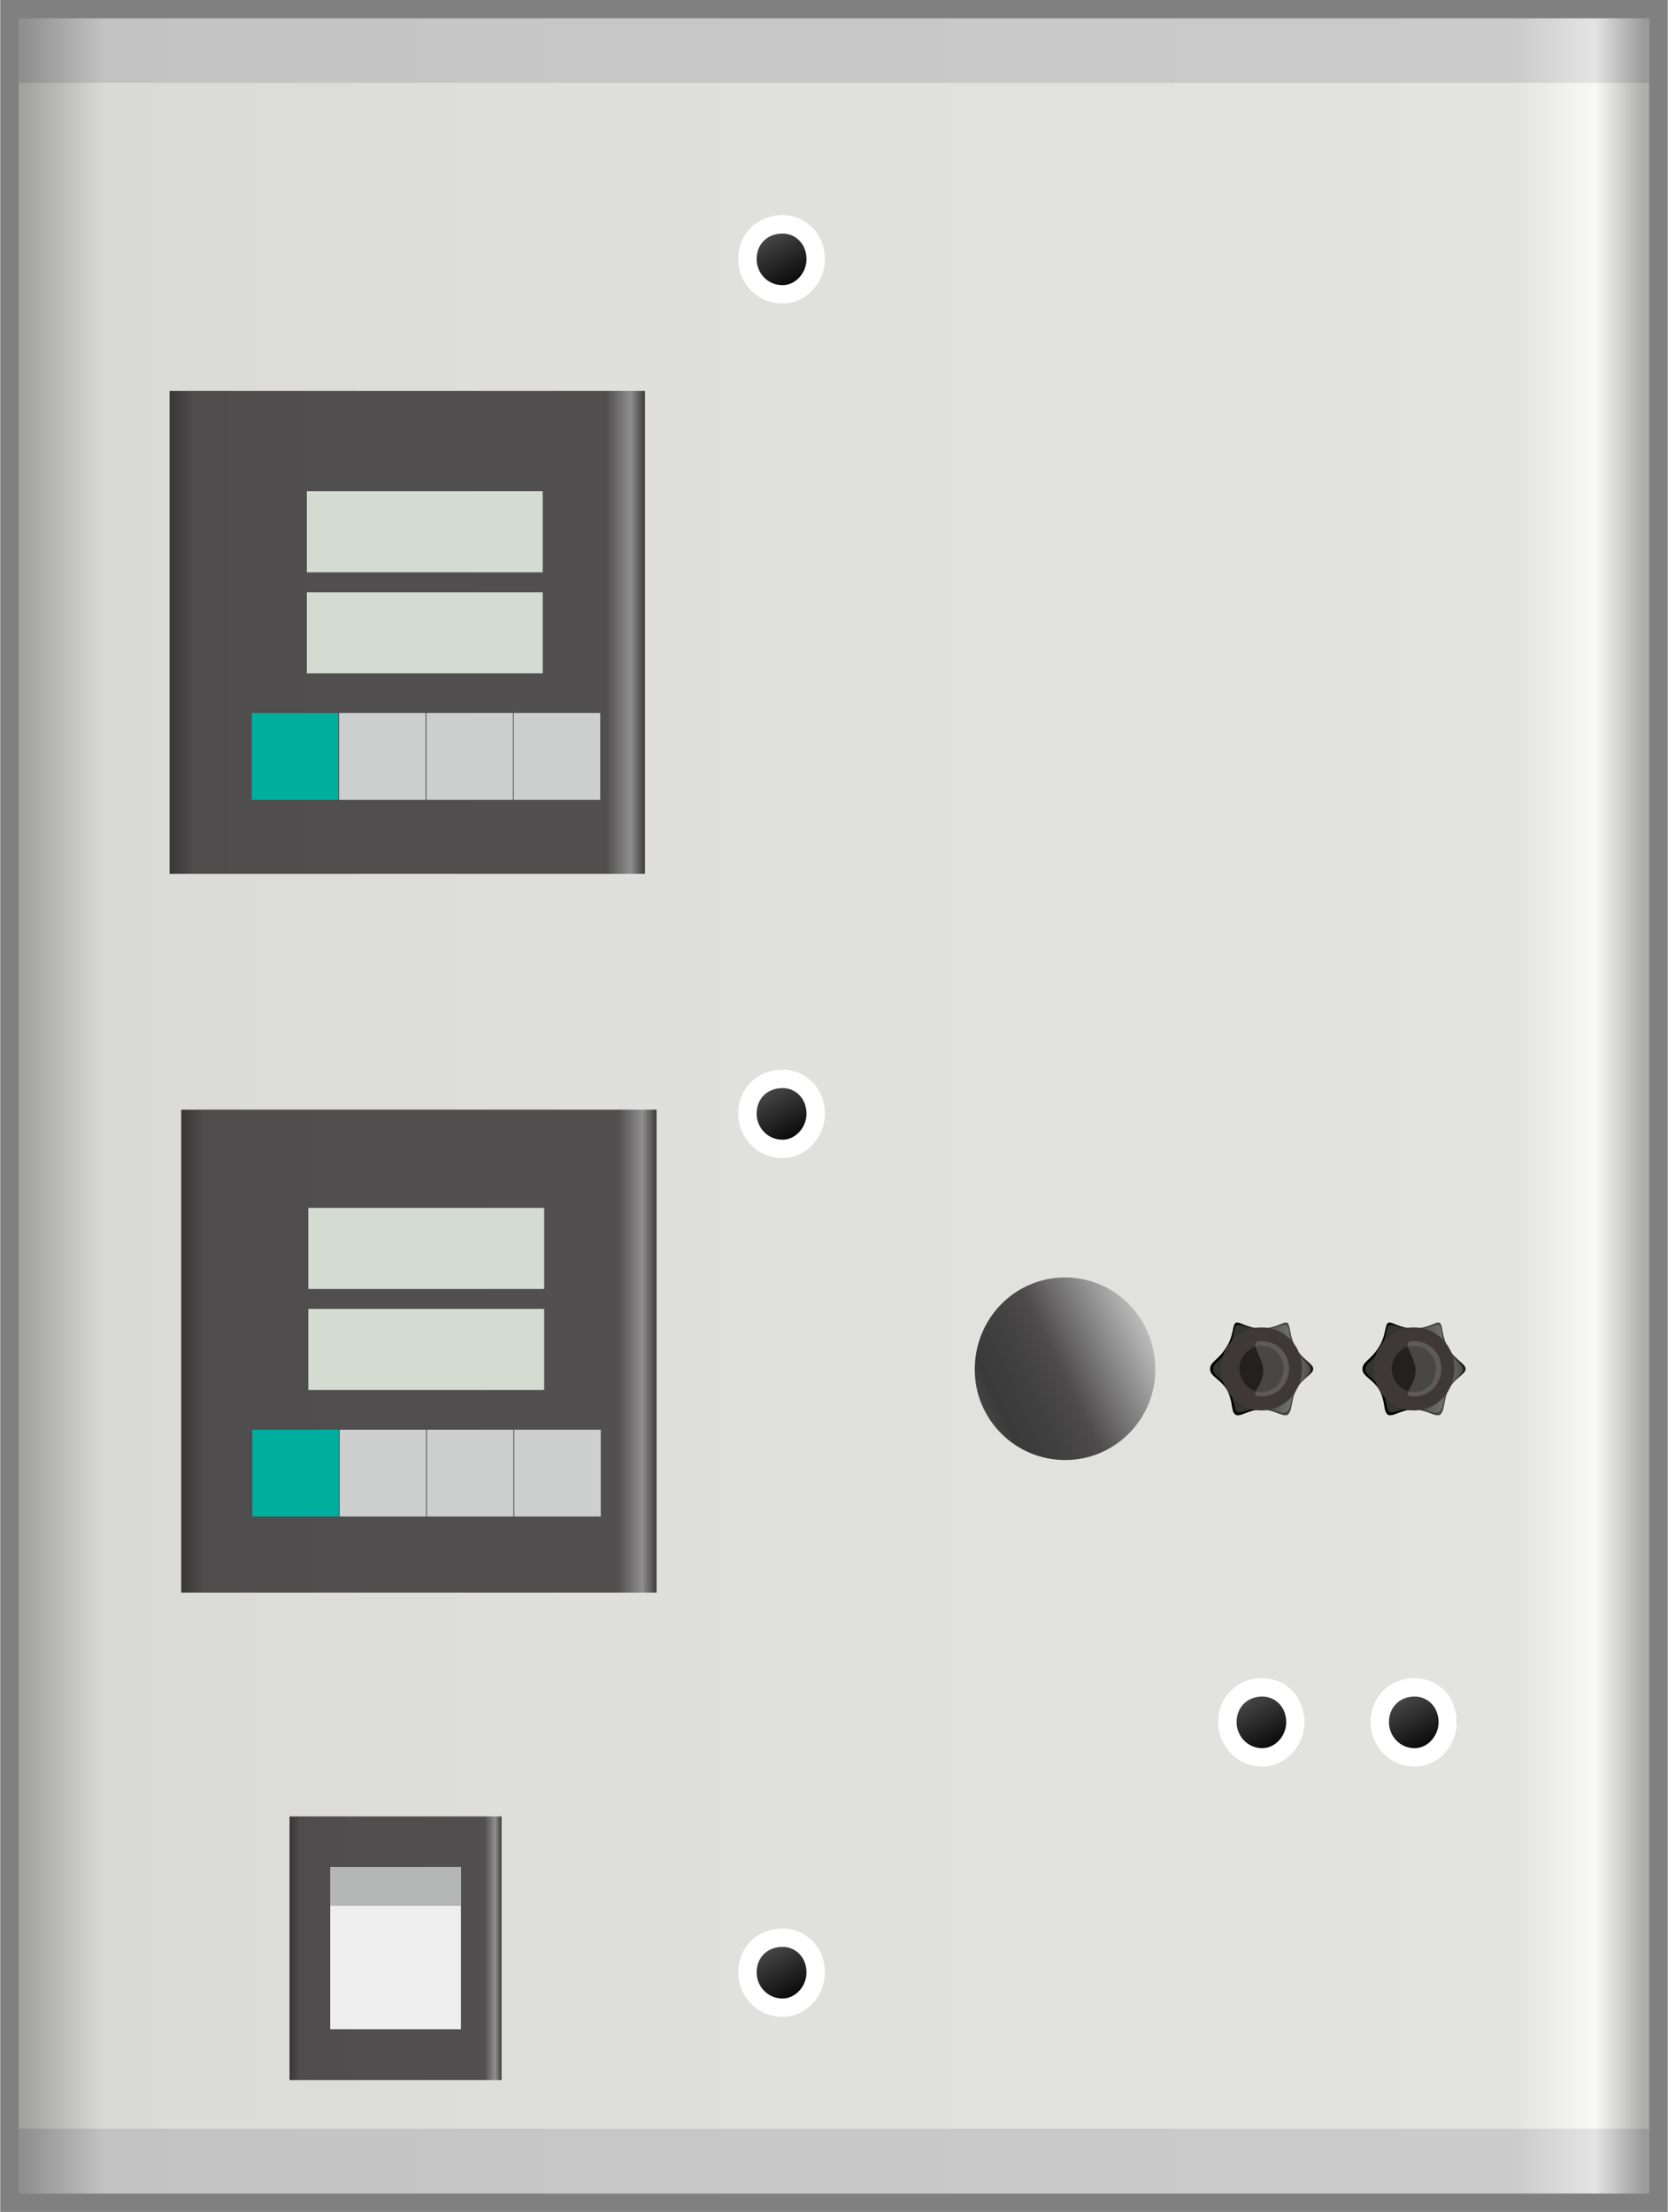 <?xml version="1.0" encoding="UTF-8" standalone="no"?>
<!DOCTYPE svg PUBLIC "-//W3C//DTD SVG 1.1//EN" "http://www.w3.org/Graphics/SVG/1.1/DTD/svg11.dtd">
<!-- 由 Microsoft Visio, SVG Export 生成 化学28.svg 页-1 -->
<svg xmlns="http://www.w3.org/2000/svg" xmlns:xlink="http://www.w3.org/1999/xlink" xmlns:ev="http://www.w3.org/2001/xml-events"
		xmlns:v="http://schemas.microsoft.com/visio/2003/SVGExtensions/" width="0.943in" height="1.25in" viewBox="0 0 67.875 90"
		xml:space="preserve" color-interpolation-filters="sRGB" class="st17">
	<rect x="0" y="0" width="67.875" height="90" fill="#808080" stroke="none"/>
	<v:documentProperties v:langID="2052" v:metric="true" v:viewMarkup="false"/>

	<style type="text/css">
	<![CDATA[
		.st1 {fill:url(#grad0-5);stroke:none;stroke-linecap:butt;stroke-width:0.75}
		.st2 {fill:url(#grad0-9);stroke:none;stroke-linecap:butt;stroke-width:0.75}
		.st3 {fill:url(#grad0-16);stroke:none;stroke-linecap:butt;stroke-width:0.75}
		.st4 {fill:#d4dcd2;stroke:none;stroke-linecap:butt;stroke-width:0.75}
		.st5 {fill:#00ae9d;stroke:#00ae9d;stroke-linecap:butt;stroke-width:0.75}
		.st6 {fill:#cdcece;stroke:#cdcece;stroke-linecap:butt;stroke-width:0.75}
		.st7 {fill:#dcdcdd;stroke:none;stroke-linecap:butt;stroke-width:0.75}
		.st8 {fill:#eeeeee;stroke:none;stroke-linecap:butt;stroke-width:0.75}
		.st9 {fill:#b4b5b5;stroke:none;stroke-linecap:butt;stroke-width:0.75}
		.st10 {fill:#000000;stroke:none;stroke-linecap:butt;stroke-width:0.75}
		.st11 {fill:url(#grad0-50);stroke:#ffffff;stroke-linecap:butt;stroke-width:0.75}
		.st12 {fill:url(#grad0-67);stroke:none;stroke-linecap:butt;stroke-width:0.75}
		.st13 {fill:#ffffff;fill-opacity:0.2;stroke:none;stroke-linecap:butt;stroke-width:0.75}
		.st14 {fill:#242020;stroke:#3e3938;stroke-linecap:butt;stroke-width:0.75}
		.st15 {fill:#ffffff;fill-opacity:0.17;stroke:none;stroke-linecap:butt;stroke-width:0.75}
		.st16 {fill:url(#grad0-99);stroke:none;stroke-linecap:butt;stroke-width:0.75}
		.st17 {fill:none;fill-rule:evenodd;font-size:12px;overflow:visible;stroke-linecap:square;stroke-miterlimit:3}
	]]>
	</style>

	<defs id="Patterns_And_Gradients">
		<linearGradient id="grad0-5" x1="0" y1="0" x2="1" y2="0" gradientTransform="rotate(-180 0.5 0.5)">
			<stop offset="0" stop-color="#aeaead" stop-opacity="1"/>
			<stop offset="0.03" stop-color="#f8f8f7" stop-opacity="1"/>
			<stop offset="0.08" stop-color="#e3e3e2" stop-opacity="1"/>
			<stop offset="0.64" stop-color="#dfdfde" stop-opacity="1"/>
			<stop offset="0.95" stop-color="#dadad9" stop-opacity="1"/>
			<stop offset="1" stop-color="#a2a2a1" stop-opacity="1"/>
		</linearGradient>
		<linearGradient id="grad0-9" x1="0" y1="0" x2="1" y2="0" gradientTransform="rotate(-180 0.5 0.5)">
			<stop offset="0" stop-color="#3d3b3b" stop-opacity="1"/>
			<stop offset="0.03" stop-color="#908f8f" stop-opacity="1"/>
			<stop offset="0.08" stop-color="#514f4f" stop-opacity="1"/>
			<stop offset="0.64" stop-color="#504e4e" stop-opacity="1"/>
			<stop offset="0.95" stop-color="#4e4c4c" stop-opacity="1"/>
			<stop offset="1" stop-color="#383636" stop-opacity="1"/>
		</linearGradient>
		<linearGradient id="grad0-16" x1="0" y1="0" x2="1" y2="0" gradientTransform="rotate(153.667 0.5 0.5)">
			<stop offset="0" stop-color="#bcbcbc" stop-opacity="1"/>
			<stop offset="0.52" stop-color="#4d4b4b" stop-opacity="1"/>
			<stop offset="0.69" stop-color="#434242" stop-opacity="1"/>
			<stop offset="0.8" stop-color="#3f3e3e" stop-opacity="1"/>
			<stop offset="0.92" stop-color="#3b3a3a" stop-opacity="1"/>
			<stop offset="1" stop-color="#454444" stop-opacity="1"/>
		</linearGradient>
		<linearGradient id="grad0-50" x1="0" y1="0" x2="1" y2="0" gradientTransform="rotate(62.819 0.5 0.5)">
			<stop offset="0" stop-color="#505050" stop-opacity="1"/>
			<stop offset="1" stop-color="#000000" stop-opacity="1"/>
		</linearGradient>
		<linearGradient id="grad0-67" x1="0" y1="0" x2="1" y2="0" gradientTransform="rotate(-180 0.5 0.5)">
			<stop offset="0" stop-color="#161616" stop-opacity="1"/>
			<stop offset="0.15" stop-color="#464646" stop-opacity="1"/>
			<stop offset="0.25" stop-color="#474747" stop-opacity="1"/>
			<stop offset="0.63" stop-color="#000000" stop-opacity="1"/>
		</linearGradient>
		<linearGradient id="grad0-99" x1="0" y1="0" x2="1" y2="0" gradientTransform="rotate(-180 0.5 0.5)">
			<stop offset="0" stop-color="#9b9b9c" stop-opacity="1"/>
			<stop offset="0.03" stop-color="#e4e4e4" stop-opacity="1"/>
			<stop offset="0.08" stop-color="#cbcbcb" stop-opacity="1"/>
			<stop offset="0.64" stop-color="#c7c7c8" stop-opacity="1"/>
			<stop offset="0.95" stop-color="#c3c3c4" stop-opacity="1"/>
			<stop offset="1" stop-color="#909091" stop-opacity="1"/>
		</linearGradient>
	</defs>
	<g v:mID="0" v:index="1" v:groupContext="foregroundPage">
		<title>页-1</title>
		<v:pageProperties v:drawingScale="0.0393701" v:pageScale="0.0393701" v:drawingUnits="24" v:shadowOffsetX="8.50394"
				v:shadowOffsetY="-8.50394"/>
		<g id="group2933-1" transform="translate(0.75,-0.75)" v:mID="2933" v:groupContext="group">
			<title>分段通量电容器</title>
			<g id="shape2934-2" v:mID="2934" v:groupContext="shape">
				<title>shape1</title>
				<path d="M0 1.8 L66.37 1.8 L66.37 90 L0 90 L0 1.8 Z" class="st1"/>
			</g>
			<g id="shape2935-6" v:mID="2935" v:groupContext="shape" transform="translate(6.143,-53.693)">
				<title>shape2</title>
				<path d="M0 70.35 L19.35 70.35 L19.35 90 L0 90 L0 70.35 Z" class="st2"/>
			</g>
			<g id="shape2936-10" v:mID="2936" v:groupContext="shape" transform="translate(6.615,-24.45)">
				<title>shape3</title>
				<path d="M0 70.35 L19.35 70.35 L19.35 90 L0 90 L0 70.35 Z" class="st2"/>
			</g>
			<g id="shape2937-13" v:mID="2937" v:groupContext="shape" transform="translate(38.917,-29.843)">
				<title>shape4</title>
				<path d="M0 86.32 C0 84.22 1.65 82.57 3.68 82.57 C5.7 82.57 7.35 84.22 7.35 86.32 C7.35 88.35 5.7 90 3.68 90 C1.65
							 90 0 88.35 0 86.32 Z" class="st3"/>
			</g>
			<g id="shape2938-17" v:mID="2938" v:groupContext="shape" transform="translate(11.025,-4.612)">
				<title>shape5</title>
				<path d="M0 79.27 L8.63 79.27 L8.63 90 L0 90 L0 79.27 Z" class="st2"/>
			</g>
			<g id="shape2939-20" v:mID="2939" v:groupContext="shape" transform="translate(11.73,-65.963)">
				<title>shape6</title>
				<path d="M0 86.7 L9.6 86.7 L9.6 90 L0 90 L0 86.7 Z" class="st4"/>
			</g>
			<g id="shape2940-22" v:mID="2940" v:groupContext="shape" transform="translate(9.863,-57.083)">
				<title>shape7</title>
				<path d="M0 87.22 L2.77 87.22 L2.77 90 L0 90 L0 87.22 Z" class="st5"/>
			</g>
			<g id="shape2941-24" v:mID="2941" v:groupContext="shape" transform="translate(13.418,-57.083)">
				<title>shape8</title>
				<path d="M0 87.22 L2.77 87.22 L2.77 90 L0 90 L0 87.22 Z" class="st6"/>
			</g>
			<g id="shape2942-26" v:mID="2942" v:groupContext="shape" transform="translate(16.973,-57.083)">
				<title>shape9</title>
				<path d="M0 87.22 L2.77 87.22 L2.77 90 L0 90 L0 87.22 Z" class="st6"/>
			</g>
			<g id="shape2943-28" v:mID="2943" v:groupContext="shape" transform="translate(20.527,-57.083)">
				<title>shape10</title>
				<path d="M0 87.22 L2.77 87.22 L2.77 90 L0 90 L0 87.22 Z" class="st6"/>
			</g>
			<g id="shape2944-30" v:mID="2944" v:groupContext="shape" transform="translate(11.73,-61.852)">
				<title>shape11</title>
				<path d="M0 86.7 L9.6 86.7 L9.6 90 L0 90 L0 86.7 Z" class="st4"/>
			</g>
			<g id="shape2945-32" v:mID="2945" v:groupContext="shape" transform="translate(7.95,-53.542)">
				<title>shape12</title>
				<path d="M0 70.2 L0.6 90 L0 70.2 Z" class="st7"/>
			</g>
			<g id="shape2946-34" v:mID="2946" v:groupContext="shape" transform="translate(11.79,-36.803)">
				<title>shape13</title>
				<path d="M0 86.7 L9.6 86.7 L9.6 90 L0 90 L0 86.7 Z" class="st4"/>
			</g>
			<g id="shape2947-36" v:mID="2947" v:groupContext="shape" transform="translate(11.79,-32.693)">
				<title>shape14</title>
				<path d="M0 86.7 L9.6 86.7 L9.6 90 L0 90 L0 86.7 Z" class="st4"/>
			</g>
			<g id="shape2948-38" v:mID="2948" v:groupContext="shape" transform="translate(8.01,-24.383)">
				<title>shape15</title>
				<path d="M0 70.2 L0.6 90 L0 70.2 Z" class="st7"/>
			</g>
			<g id="shape2949-40" v:mID="2949" v:groupContext="shape" transform="translate(12.682,-6.683)">
				<title>shape16</title>
				<path d="M0 83.4 L5.32 83.4 L5.32 90 L0 90 L0 83.4 Z" class="st8"/>
			</g>
			<g id="shape2950-42" v:mID="2950" v:groupContext="shape" transform="translate(12.682,-11.707)">
				<title>shape17</title>
				<path d="M0 88.42 L5.32 88.42 L5.32 90 L0 90 L0 88.42 Z" class="st9"/>
			</g>
			<g id="group2951-44" transform="translate(29.348,-76.92)" v:mID="2951" v:groupContext="group">
				<title>工作表.2951</title>
				<g id="shape2952-45" v:mID="2952" v:groupContext="shape">
					<title>shape18</title>
					<path d="M0 88.2 C0 87.22 0.75 86.47 1.73 86.47 C2.7 86.47 3.45 87.22 3.45 88.2 C3.45 89.17 2.7 90 1.73 90 C0.75
								 90 0 89.17 0 88.2 Z" class="st10"/>
				</g>
				<g id="shape2953-47" v:mID="2953" v:groupContext="shape" transform="translate(0.315,-0.352)">
					<title>shape19</title>
					<path d="M0 88.57 C0 87.75 0.6 87.15 1.43 87.15 C2.18 87.15 2.78 87.75 2.78 88.57 C2.78 89.32 2.18 90 1.43 90
								 C0.6 90 0 89.32 0 88.57 Z" class="st11"/>
				</g>
			</g>
			<g id="group2954-51" transform="translate(29.348,-42.15)" v:mID="2954" v:groupContext="group">
				<title>工作表.2954</title>
				<g id="shape2955-52" v:mID="2955" v:groupContext="shape">
					<title>shape20</title>
					<path d="M0 88.2 C0 87.22 0.75 86.47 1.73 86.47 C2.7 86.47 3.45 87.22 3.45 88.2 C3.45 89.17 2.7 90 1.73 90 C0.75
								 90 0 89.17 0 88.2 Z" class="st10"/>
				</g>
				<g id="shape2956-54" v:mID="2956" v:groupContext="shape" transform="translate(0.315,-0.352)">
					<title>shape21</title>
					<path d="M0 88.57 C0 87.75 0.6 87.15 1.43 87.15 C2.18 87.15 2.78 87.75 2.78 88.57 C2.78 89.32 2.18 90 1.43 90
								 C0.6 90 0 89.32 0 88.57 Z" class="st11"/>
				</g>
			</g>
			<g id="group2957-57" transform="translate(29.348,-7.207)" v:mID="2957" v:groupContext="group">
				<title>工作表.2957</title>
				<g id="shape2958-58" v:mID="2958" v:groupContext="shape">
					<title>shape22</title>
					<path d="M0 88.2 C0 87.22 0.75 86.47 1.73 86.47 C2.7 86.47 3.45 87.22 3.45 88.2 C3.45 89.17 2.7 90 1.73 90 C0.75
								 90 0 89.17 0 88.2 Z" class="st10"/>
				</g>
				<g id="shape2959-60" v:mID="2959" v:groupContext="shape" transform="translate(0.315,-0.352)">
					<title>shape23</title>
					<path d="M0 88.57 C0 87.75 0.6 87.15 1.43 87.15 C2.18 87.15 2.78 87.75 2.78 88.57 C2.78 89.32 2.18 90 1.43 90
								 C0.6 90 0 89.32 0 88.57 Z" class="st11"/>
				</g>
			</g>
			<g id="group2960-63" transform="translate(48.495,-31.598)" v:mID="2960" v:groupContext="group">
				<title>工作表.2960</title>
				<g id="shape2961-64" v:mID="2961" v:groupContext="shape">
					<title>shape24</title>
					<path d="M3.15 86.17 C3.3 86.32 3.22 86.77 3.52 87.22 C3.75 87.67 4.2 87.82 4.2 88.05 C4.2 88.27 3.75 88.42 3.52
								 88.87 C3.3 89.25 3.37 89.77 3.15 89.92 C2.92 90 2.62 89.7 2.1 89.7 C1.57 89.7 1.27 90 1.05 89.92
								 C0.82 89.77 0.97 89.4 0.67 88.87 C0.37 88.42 0 88.35 0 88.05 C0 87.75 0.37 87.67 0.67 87.15 C0.97
								 86.7 0.9 86.25 1.05 86.17 C1.2 86.1 1.5 86.4 2.1 86.4 C2.7 86.4 3 86.1 3.15 86.17 Z" class="st12"/>
				</g>
				<g id="shape2962-68" v:mID="2962" v:groupContext="shape" transform="translate(0.12,-0.052)">
					<title>shape25</title>
					<path d="M3 86.32 C3.15 86.47 3.07 86.85 3.3 87.3 C3.6 87.75 3.97 87.9 3.97 88.12 C3.97 88.35 3.6 88.5 3.37 88.87
								 C3.15 89.25 3.22 89.7 3 89.85 C2.77 90 2.47 89.7 1.95 89.7 C1.5 89.7 1.2 89.92 0.97 89.85 C0.82
								 89.7 0.9 89.32 0.6 88.87 C0.37 88.5 0 88.35 0 88.12 C0 87.82 0.37 87.75 0.6 87.3 C0.9 86.77 0.82
								 86.4 0.97 86.32 C1.12 86.25 1.42 86.47 2.02 86.47 C2.55 86.47 2.85 86.25 3 86.32 Z" class="st13"/>
				</g>
				<g id="shape2963-70" v:mID="2963" v:groupContext="shape" transform="translate(0.818,-0.637)">
					<title>shape26</title>
					<path d="M0 88.65 C0 87.97 0.6 87.37 1.27 87.37 C2.02 87.37 2.55 87.97 2.55 88.65 C2.55 89.4 2.02 90 1.27 90
								 C0.6 90 0 89.4 0 88.65 Z" class="st14"/>
				</g>
				<g id="shape2964-72" v:mID="2964" v:groupContext="shape" transform="translate(1.485,-0.833)">
					<title>shape27</title>
					<path d="M0.68 88.95 C0.68 88.35 0 87.75 0.6 87.75 C1.28 87.75 1.73 88.27 1.73 88.87 C1.73 89.47 1.28 90 0.6
								 90 C0 90 0.68 89.62 0.68 88.95 Z" class="st15"/>
				</g>
			</g>
			<g id="group2965-74" transform="translate(54.697,-31.598)" v:mID="2965" v:groupContext="group">
				<title>工作表.2965</title>
				<g id="shape2966-75" v:mID="2966" v:groupContext="shape">
					<title>shape28</title>
					<path d="M3.15 86.17 C3.3 86.32 3.22 86.77 3.52 87.22 C3.75 87.67 4.2 87.82 4.2 88.05 C4.2 88.27 3.75 88.42 3.52
								 88.87 C3.3 89.25 3.37 89.77 3.15 89.92 C2.92 90 2.62 89.7 2.1 89.7 C1.57 89.7 1.27 90 1.05 89.92
								 C0.82 89.77 0.97 89.4 0.67 88.87 C0.37 88.42 0 88.35 0 88.05 C0 87.75 0.37 87.67 0.67 87.15 C0.97
								 86.7 0.9 86.25 1.05 86.17 C1.2 86.1 1.5 86.4 2.1 86.4 C2.7 86.4 3 86.1 3.15 86.17 Z" class="st12"/>
				</g>
				<g id="shape2967-78" v:mID="2967" v:groupContext="shape" transform="translate(0.12,-0.052)">
					<title>shape29</title>
					<path d="M3 86.32 C3.15 86.47 3.07 86.85 3.3 87.3 C3.6 87.75 3.97 87.9 3.97 88.12 C3.97 88.35 3.6 88.5 3.37 88.87
								 C3.15 89.25 3.22 89.7 3 89.85 C2.77 90 2.47 89.7 1.95 89.7 C1.5 89.7 1.2 89.92 0.97 89.85 C0.82
								 89.7 0.9 89.32 0.6 88.87 C0.37 88.5 0 88.35 0 88.12 C0 87.82 0.37 87.75 0.6 87.3 C0.9 86.77 0.82
								 86.4 0.97 86.32 C1.12 86.25 1.42 86.47 2.02 86.47 C2.55 86.47 2.85 86.25 3 86.32 Z" class="st13"/>
				</g>
				<g id="shape2968-80" v:mID="2968" v:groupContext="shape" transform="translate(0.818,-0.637)">
					<title>shape30</title>
					<path d="M0 88.65 C0 87.97 0.6 87.37 1.27 87.37 C2.02 87.37 2.55 87.97 2.55 88.65 C2.55 89.4 2.02 90 1.27 90
								 C0.6 90 0 89.4 0 88.65 Z" class="st14"/>
				</g>
				<g id="shape2969-82" v:mID="2969" v:groupContext="shape" transform="translate(1.485,-0.833)">
					<title>shape31</title>
					<path d="M0.68 88.95 C0.68 88.35 0 87.75 0.6 87.75 C1.28 87.75 1.73 88.27 1.73 88.87 C1.73 89.47 1.28 90 0.6
								 90 C0 90 0.68 89.62 0.68 88.95 Z" class="st15"/>
				</g>
			</g>
			<g id="group2970-84" transform="translate(48.885,-17.392)" v:mID="2970" v:groupContext="group">
				<title>工作表.2970</title>
				<g id="shape2971-85" v:mID="2971" v:groupContext="shape">
					<title>shape32</title>
					<path d="M0 88.2 C0 87.22 0.75 86.47 1.72 86.47 C2.7 86.47 3.45 87.22 3.45 88.2 C3.45 89.17 2.7 90 1.72 90 C0.75
								 90 0 89.17 0 88.2 Z" class="st10"/>
				</g>
				<g id="shape2972-87" v:mID="2972" v:groupContext="shape" transform="translate(0.315,-0.352)">
					<title>shape33</title>
					<path d="M0 88.57 C0 87.75 0.6 87.15 1.42 87.15 C2.17 87.15 2.77 87.75 2.77 88.57 C2.77 89.32 2.17 90 1.42 90
								 C0.6 90 0 89.32 0 88.57 Z" class="st11"/>
				</g>
			</g>
			<g id="group2973-90" transform="translate(55.087,-17.392)" v:mID="2973" v:groupContext="group">
				<title>工作表.2973</title>
				<g id="shape2974-91" v:mID="2974" v:groupContext="shape">
					<title>shape34</title>
					<path d="M0 88.2 C0 87.22 0.75 86.47 1.72 86.47 C2.7 86.47 3.45 87.22 3.45 88.2 C3.45 89.17 2.7 90 1.72 90 C0.75
								 90 0 89.17 0 88.2 Z" class="st10"/>
				</g>
				<g id="shape2975-93" v:mID="2975" v:groupContext="shape" transform="translate(0.315,-0.352)">
					<title>shape35</title>
					<path d="M0 88.57 C0 87.75 0.6 87.15 1.42 87.15 C2.17 87.15 2.77 87.75 2.77 88.57 C2.77 89.32 2.17 90 1.42 90
								 C0.6 90 0 89.32 0 88.57 Z" class="st11"/>
				</g>
			</g>
			<g id="shape2976-96" v:mID="2976" v:groupContext="shape" transform="translate(-2.15827E-13,-0.007)">
				<title>shape36</title>
				<path d="M0 87.37 L66.37 87.37 L66.37 90 L0 90 L0 87.37 Z" class="st16"/>
			</g>
			<g id="shape2977-100" v:mID="2977" v:groupContext="shape" transform="translate(-2.15827E-13,-85.875)">
				<title>shape37</title>
				<path d="M0 87.37 L66.37 87.37 L66.37 90 L0 90 L0 87.37 Z" class="st16"/>
			</g>
			<g id="shape2978-103" v:mID="2978" v:groupContext="shape" transform="translate(9.885,-27.922)">
				<title>shape38</title>
				<path d="M0 87.22 L2.77 87.22 L2.77 90 L0 90 L0 87.22 Z" class="st5"/>
			</g>
			<g id="shape2979-105" v:mID="2979" v:groupContext="shape" transform="translate(13.44,-27.922)">
				<title>shape39</title>
				<path d="M0 87.22 L2.77 87.22 L2.77 90 L0 90 L0 87.22 Z" class="st6"/>
			</g>
			<g id="shape2980-107" v:mID="2980" v:groupContext="shape" transform="translate(16.995,-27.922)">
				<title>shape40</title>
				<path d="M0 87.22 L2.77 87.22 L2.77 90 L0 90 L0 87.22 Z" class="st6"/>
			</g>
			<g id="shape2981-109" v:mID="2981" v:groupContext="shape" transform="translate(20.55,-27.922)">
				<title>shape41</title>
				<path d="M0 87.22 L2.77 87.22 L2.77 90 L0 90 L0 87.22 Z" class="st6"/>
			</g>
		</g>
	</g>
</svg>
